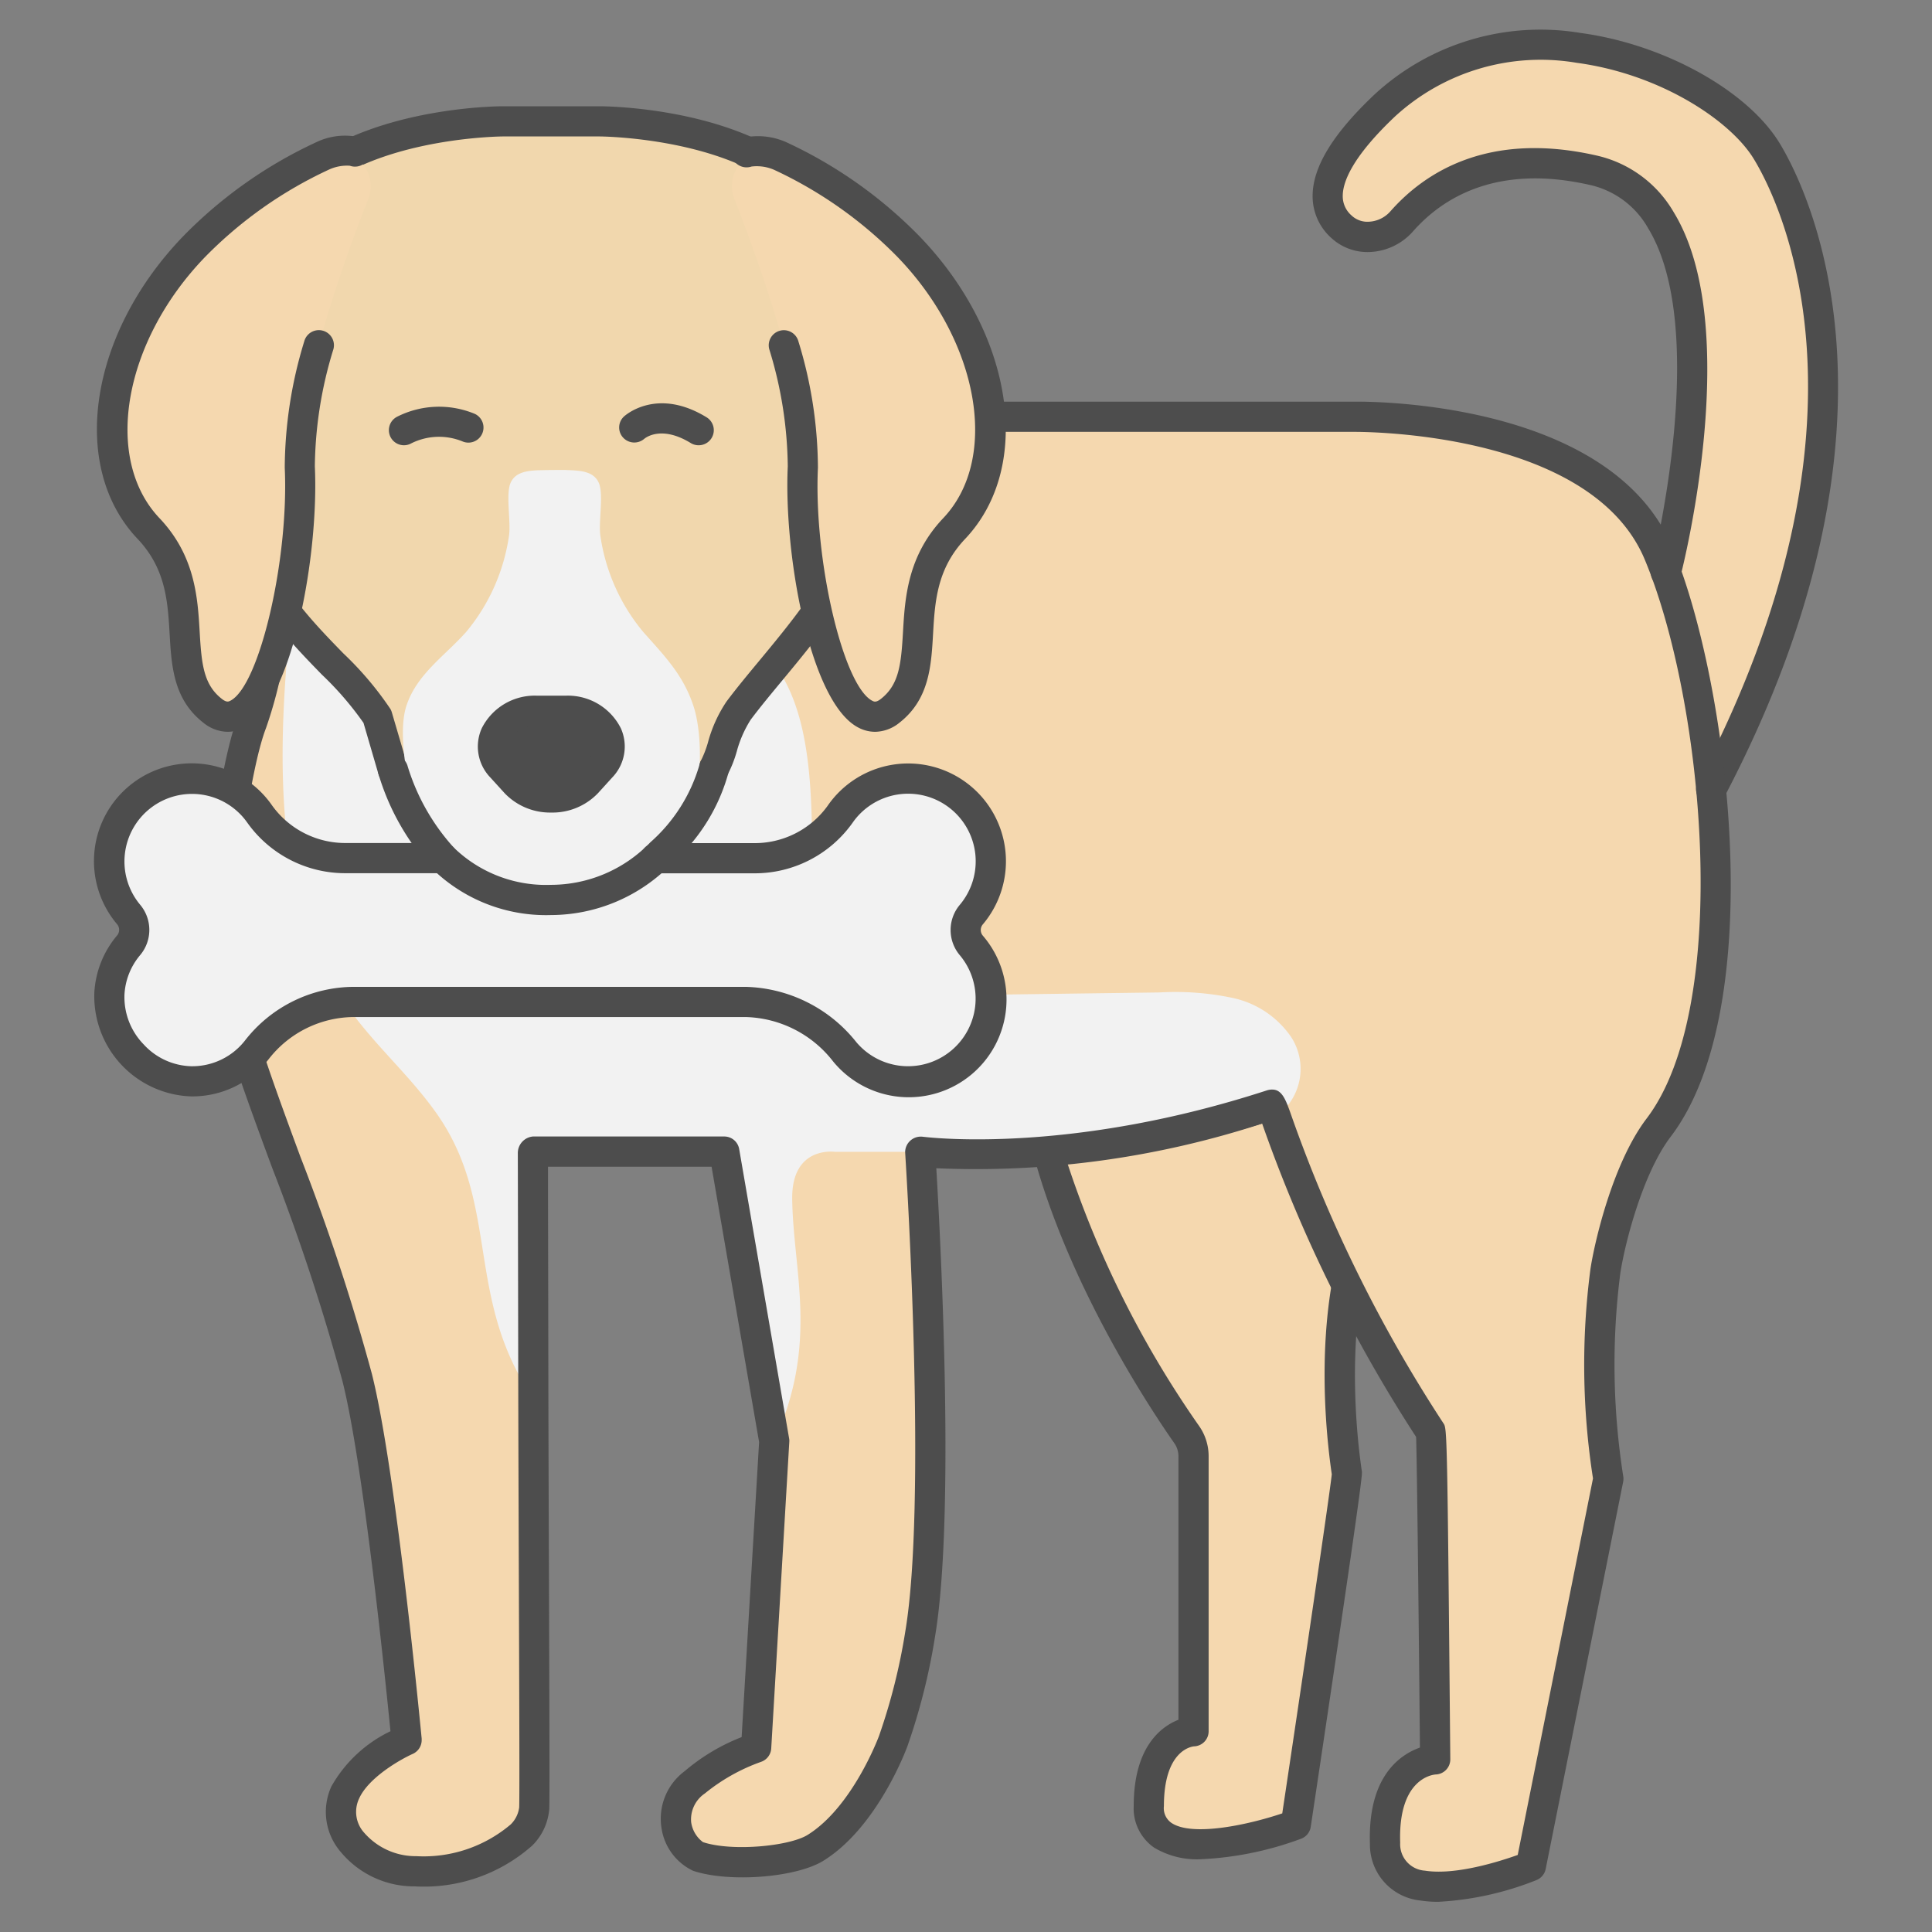 <svg id="Layer_1" height="512" viewBox="0 0 128 128" width="512" xmlns="http://www.w3.org/2000/svg" data-name="Layer 1"><rect x="0" y="0" width="128" height="128" fill="#808080" stroke="none"/><path d="m84.217 73.206a63.775 63.775 0 0 1 -14.842 2.8c2.281 8.667 7.651 16.755 9.246 19.034a2.505 2.505 0 0 1 .454 1.437v18.223s-2.964.11-2.964 4.96 9.741 1.225 9.741 1.225 3.435-22.924 3.386-23.252c-.367-2.445-1.75-13.808 3.04-20.275 1.301-1.758-5.278-5.058-8.061-4.152z" fill="#f5d8af"/><path d="m79.588 123.178a5.509 5.509 0 0 1 -3.133-.774 3.162 3.162 0 0 1 -1.344-2.746c0-3.912 1.8-5.259 2.964-5.72v-17.459a1.505 1.505 0 0 0 -.273-.863c-1.617-2.311-7.073-10.537-9.394-19.352a1 1 0 0 1 .888-1.252 62.36 62.36 0 0 0 14.61-2.756c2.626-.851 7.556 1.162 9.042 3.226a1.977 1.977 0 0 1 .132 2.47c-4.58 6.179-3.18 17.354-2.853 19.53.028.191.071.478-3.387 23.55a1 1 0 0 1 -.64.789 21.885 21.885 0 0 1 -6.612 1.357zm-8.924-46.278a66.606 66.606 0 0 0 8.776 17.57 3.487 3.487 0 0 1 .635 2.009v18.221a1 1 0 0 1 -.963 1c-.185.017-2 .275-2 3.961a1.182 1.182 0 0 0 .484 1.1c1.34.931 5 .172 7.357-.62 1.3-8.666 3.152-21.2 3.281-22.467-.494-3.369-1.621-14.275 3.2-20.854a3.745 3.745 0 0 0 -1.424-1.265c-1.841-1.125-4.349-1.772-5.48-1.4a62.84 62.84 0 0 1 -13.866 2.745z" fill="#4d4d4d"/><path d="m109.848 36.671c-3.927-9.356-20.237-9.06-20.237-9.06h-28.681s-37.43-7.546-42.568 13.282-5.616 22.891 1.206 36.843c5.32 10.88 7.338 37.544 7.338 37.544s-6.581 2.9-3.554 6.822 12 1.031 12-2.292c0-1.6-.088-43.5-.088-43.5h12.679l3.312 19.183-1.2 20.292s-4.541 1.557-5.133 3.926c-1.316 5.287 6.647 3.62 9.06 2.709s5.44-5.133 6.943-14.192 0-31.918 0-31.918c14.467.233 23.252-3.1 23.252-3.1 1.945 7.441 10.7 21.772 10.7 21.772l.167 21.585s-3.294.121-3.324 5.561c-.028 5.307 9.663 1.5 9.663 1.5l5.134-25.666s-2.717-15.093 3.331-23.242 3.927-28.693 0-38.049z" fill="#f5d8af"/><path d="m85.526 68.682a6.3 6.3 0 0 0 -3.92-2.58 18.384 18.384 0 0 0 -4.8-.35q-9.12.12-18.25.25c-1.36.01-2.91-.05-3.81-1.08a5.262 5.262 0 0 1 -.84-3.29c-.38-6.14.88-14.92-3.8-18.92 0 0-28.921-22.421-31.011 0s5.141 24.47 9.791 31c4.31 6.06 1.86 12.27 6.44 18.93a.037.037 0 0 0 .01.03c-.01-8.18-.03-15.28-.03-16.26a.815.815 0 0 1 -.01-.1h12.68l3.31 19.18c0-.01.01-.01.01-.02 2.97-6.49 1.246-11.218 1.19-16.05-.041-3.527 2.83-3.11 2.83-3.11h5.784c7.81-.01 10.326.057 23.2-2.81a5.729 5.729 0 0 0 1.06-.32 3.871 3.871 0 0 0 .166-4.5z" fill="#f2f2f2"/><path d="m110.37 37.917s6.207-24.146-4.829-26.649c-7.252-1.645-11.041 1.532-12.673 3.389a2.814 2.814 0 0 1 -4.018.343c-1.33-1.261-1.732-3.64 2.891-8.013 8.508-8.048 22.091-2.274 25.311 3.024s7.885 20.209-3.683 42.288" fill="#f5d8af"/><path d="m113.368 53.3a.99.99 0 0 1 -.463-.114 1 1 0 0 1 -.422-1.35c12.7-24.235 5.322-38.659 3.714-41.3-1.537-2.536-6.173-5.628-11.739-6.375a14.27 14.27 0 0 0 -12.03 3.551c-2.866 2.711-3.468 4.363-3.468 5.271a1.685 1.685 0 0 0 .578 1.288 1.53 1.53 0 0 0 1.162.418 2.025 2.025 0 0 0 1.418-.689c2.277-2.584 6.493-5.324 13.644-3.7a7.921 7.921 0 0 1 5.135 3.775c4.617 7.564.614 23.427.442 24.1a1 1 0 1 1 -1.938-.5c.041-.156 3.967-15.717-.212-22.56a5.9 5.9 0 0 0 -3.869-2.865c-6.2-1.408-9.782.9-11.7 3.075a4.033 4.033 0 0 1 -2.828 1.37 3.542 3.542 0 0 1 -2.628-.965 3.7 3.7 0 0 1 -1.2-2.741c0-1.919 1.34-4.118 4.094-6.723a16.207 16.207 0 0 1 13.671-4.08c5.513.74 11.057 3.815 13.181 7.31 1.706 2.807 9.545 18.084-3.651 43.272a1 1 0 0 1 -.891.532z" fill="#4d4d4d"/><path d="m95.293 126a7.493 7.493 0 0 1 -1.2-.088 3.716 3.716 0 0 1 -3.331-3.753c-.152-4.469 2-5.913 3.312-6.377-.073-7.815-.192-18.807-.253-20.582a96.759 96.759 0 0 1 -10.2-20.758 61.184 61.184 0 0 1 -21.588 2.958c.333 5.637 1.22 23.2-.08 31a41.5 41.5 0 0 1 -1.837 7.3c-.017.049-1.939 5.332-5.563 7.579-1.8 1.119-6.237 1.463-8.623.67a3.721 3.721 0 0 1 -2.091-2.759 3.929 3.929 0 0 1 1.533-3.855 13.162 13.162 0 0 1 3.763-2.247l1.157-19.547-3.148-18.241h-10.836v2.079c.006 3.014.017 7.919.024 13.291.01 4.021.025 8.306.039 12.255.031 8.859.049 14.32.019 14.926a3.846 3.846 0 0 1 -1.124 2.419 10.816 10.816 0 0 1 -7.8 2.707 6.309 6.309 0 0 1 -4.88-2.267 4.066 4.066 0 0 1 -.631-4.356 8.928 8.928 0 0 1 3.915-3.656c-.309-3.113-1.784-17.649-3.181-23.193a141.051 141.051 0 0 0 -4.668-14.162c-2.64-7.153-4.923-13.333-4.452-17.775 0-.038 0-.081 0-.1.036-.353.916-8.672 2.181-11.956a27.05 27.05 0 0 0 1.07-4.15c.178-.867.363-1.77.592-2.7.888-3.562 20.075-14.791 21.232-14.933a79.038 79.038 0 0 1 22.42.882h28.593c.675-.009 17.007-.2 21.152 9.674 3.7 8.839 6.464 30.371-.126 39.032-1.876 2.466-3.058 7.176-3.337 9.071a47.641 47.641 0 0 0 .195 13.4 1 1 0 0 1 0 .373l-5.13 25.639a1.008 1.008 0 0 1 -.607.757 20.435 20.435 0 0 1 -6.511 1.443zm-11-53.813c.638 0 .883.67 1.182 1.488a94.312 94.312 0 0 0 10.158 20.625c.238.349.252.37.453 22.255a1 1 0 0 1 -.964 1.008c-.243.017-2.5.3-2.356 4.527a1.754 1.754 0 0 0 1.64 1.846c2.033.323 4.983-.623 6.147-1.041l4.987-24.946a48.883 48.883 0 0 1 -.172-13.851c.24-1.639 1.442-6.993 3.723-9.991 5.663-7.442 3.827-27.6-.127-37.047-3.62-8.624-19.14-8.445-19.289-8.448h-28.709a1.087 1.087 0 0 1 -.2-.019 78.754 78.754 0 0 0 -21.785-.89c-2.455.979-19.008 11.25-19.617 13.439-.223.9-.4 1.781-.576 2.625a28.48 28.48 0 0 1 -1.163 4.465c-1.128 2.927-1.984 10.752-2.054 11.4v.108c-.44 3.976 1.88 10.258 4.335 16.91a142.282 142.282 0 0 1 4.731 14.367c1.6 6.356 3.228 23.446 3.3 24.17v.1a1 1 0 0 1 -.594.914c-.776.346-2.925 1.552-3.553 2.962a2.057 2.057 0 0 0 .353 2.277 4.516 4.516 0 0 0 3.436 1.536 8.916 8.916 0 0 0 6.262-2.108 1.919 1.919 0 0 0 .556-1.12c.03-.584.005-7.5-.021-14.82-.014-3.951-.029-8.236-.039-12.258-.007-5.373-.018-10.278-.024-13.29l-.006-2.974a1.1 1.1 0 0 1 1-1.11h12.68a1 1 0 0 1 .985.83l3.309 19.174a.96.96 0 0 1 .015.17l-1.2 20.369a1 1 0 0 1 -.671.887 12.5 12.5 0 0 0 -3.725 2.094 2.074 2.074 0 0 0 -.91 1.894 1.985 1.985 0 0 0 .785 1.332c1.928.639 5.72.27 6.926-.476 2.988-1.853 4.718-6.511 4.735-6.557a39.616 39.616 0 0 0 1.746-6.948c1.4-8.367.141-29.257-.007-31.612 0-.021-.007-.123-.007-.144a1.039 1.039 0 0 1 1.144-1c1 .121 10.133 1.057 22.8-3.061a1.232 1.232 0 0 1 .377-.063z" fill="#4d4d4d"/><path d="m52.176 11.6c-4.689-3.56-12.455-3.56-12.455-3.56h-6.391s-7.766 0-12.455 3.557-7.034 15.932-5.129 22.737 6.786 9.746 8.838 13.149c2.1 9.589 14.691 20.99 23.956 1.659 2.051-3.4 6.86-8 8.765-14.808s-.44-19.179-5.129-22.734z" fill="#f1d7ad"/><path d="m26.034 52.014a1 1 0 0 1 -.959-.721l-.992-3.4a21.066 21.066 0 0 0 -2.761-3.2c-2.322-2.388-5.214-5.358-6.538-10.093-1.981-7.075.324-19.887 5.487-23.8 4.9-3.717 12.729-3.76 13.06-3.76h6.39c.331 0 8.159.043 13.06 3.761 5.161 3.916 7.467 16.728 5.487 23.8-1.145 4.091-3.952 7.477-6.427 10.463-.763.92-1.484 1.789-2.109 2.623a7.616 7.616 0 0 0 -.924 2.117 8.042 8.042 0 0 1 -.645 1.6 1 1 0 1 1 -1.713-1.033 6.943 6.943 0 0 0 .456-1.191 9.081 9.081 0 0 1 1.226-2.7c.654-.873 1.39-1.761 2.169-2.7 2.348-2.833 5.011-6.044 6.041-9.727 1.908-6.819-.677-18.565-4.77-21.669-4.36-3.297-11.772-3.344-11.851-3.344h-6.39c-.074 0-7.492.047-11.852 3.355-4.093 3.1-6.678 14.85-4.77 21.669 1.187 4.242 3.769 6.893 6.046 9.232a21.776 21.776 0 0 1 3.107 3.671.982.982 0 0 1 .1.237l1.038 3.529a1 1 0 0 1 -.961 1.281z" fill="#4d4d4d"/><path d="m48.622 13.09a2.222 2.222 0 0 1 3.09-2.74 29.157 29.157 0 0 1 8.444 5.958c5.944 6.125 7.134 14.412 3.057 18.711s-.849 9.43-4.246 12.079-6.116-8.964-5.776-16.152c.221-4.684-2.586-12.782-4.569-17.856z" fill="#f5d8af"/><path d="m57.977 48.484a2.393 2.393 0 0 1 -1.11-.281c-3.223-1.669-4.949-11.521-4.675-17.305a27.042 27.042 0 0 0 -1.226-7.758 1 1 0 0 1 1.93-.526 28.876 28.876 0 0 1 1.294 8.378c-.287 6.067 1.663 14.434 3.6 15.436.11.057.247.13.565-.119 1.21-.943 1.347-2.295 1.47-4.424.13-2.25.292-5.051 2.666-7.555 3.749-3.956 2.381-11.73-3.053-17.33a27.881 27.881 0 0 0 -8.153-5.75 2.88 2.88 0 0 0 -1.492-.217 1.016 1.016 0 0 1 -1.28-.6.989.989 0 0 1 .576-1.271 4.593 4.593 0 0 1 3.05.28 29.892 29.892 0 0 1 8.734 6.166c6.275 6.464 7.622 15.291 3.066 20.1-1.871 1.973-2 4.169-2.121 6.293s-.251 4.338-2.236 5.887a2.612 2.612 0 0 1 -1.605.596z" fill="#4d4d4d"/><path d="m24.43 13.09a2.222 2.222 0 0 0 -3.09-2.74 29.157 29.157 0 0 0 -8.44 5.958c-5.95 6.125-7.139 14.412-3.062 18.711s.849 9.43 4.247 12.079 6.115-8.964 5.775-16.152c-.221-4.684 2.586-12.782 4.57-17.856z" fill="#f5d8af"/><path d="m15.075 48.484a2.608 2.608 0 0 1 -1.6-.6c-1.986-1.549-2.113-3.754-2.237-5.886s-.25-4.321-2.121-6.294c-4.555-4.8-3.209-13.632 3.066-20.1a29.86 29.86 0 0 1 8.735-6.166 4.413 4.413 0 0 1 2.969-.328 1 1 0 0 1 -.706 1.871 2.84 2.84 0 0 0 -1.409.266 27.9 27.9 0 0 0 -8.159 5.753c-5.433 5.6-6.8 13.37-3.05 17.326 2.375 2.5 2.537 5.305 2.667 7.555.123 2.129.26 3.481 1.47 4.424.318.249.454.176.565.119 1.934-1 3.883-9.368 3.6-15.436a28.964 28.964 0 0 1 1.294-8.378 1 1 0 0 1 1.93.526 27.1 27.1 0 0 0 -1.23 7.764c.274 5.784-1.451 15.636-4.674 17.305a2.393 2.393 0 0 1 -1.11.279z" fill="#4d4d4d"/><path d="m46.286 29.5a1 1 0 0 1 -.521-.146c-1.925-1.179-2.975-.372-3.089-.275a1.008 1.008 0 0 1 -1.4-.094.989.989 0 0 1 .06-1.387c.088-.08 2.183-1.965 5.475.048a1 1 0 0 1 -.522 1.854z" fill="#4d4d4d"/><path d="m26.766 29.5a1 1 0 0 1 -.475-1.881 6.161 6.161 0 0 1 5.165-.2 1 1 0 0 1 -.829 1.82 4.11 4.11 0 0 0 -3.388.139 1 1 0 0 1 -.473.122z" fill="#4d4d4d"/><path d="m45.973 46.869c-.674-2.14-1.952-3.414-3.363-5.007a12.818 12.818 0 0 1 -2.838-6.4c-.125-.9.234-2.717-.1-3.471-.363-.826-1.357-.815-2.173-.852-.158-.007-1.708 0-2.065.028-.664.046-1.325.183-1.607.824-.331.754.028 2.575-.1 3.471a12.818 12.818 0 0 1 -2.838 6.4c-1.411 1.593-3.307 2.815-3.981 4.955-.678 2.155.338 7.2 1.735 8.83s2.441 2.855 4.378 3.5a10.346 10.346 0 0 0 7.089.007 16.924 16.924 0 0 0 5.008-3.984c1.403-1.635 1.533-6.147.855-8.301z" fill="#f2f2f2"/><path d="m29.345 56.85h-6.345a6.993 6.993 0 0 1 -5.791-2.911 5.475 5.475 0 1 0 -8.689 6.645 1.578 1.578 0 0 1 0 2.051 5.452 5.452 0 0 0 -1.272 3.208 5.643 5.643 0 0 0 5.431 5.8 5.449 5.449 0 0 0 4.338-2.088 8.235 8.235 0 0 1 6.483-3.181h25.877a8.623 8.623 0 0 1 6.582 3.3 5.477 5.477 0 1 0 8.4-7.033 1.578 1.578 0 0 1 0-2.055 5.478 5.478 0 1 0 -8.7-6.634 6.97 6.97 0 0 1 -5.785 2.9h-6.44" fill="#f2f2f2"/><g fill="#4d4d4d"><path d="m12.709 72.639h-.037a6.643 6.643 0 0 1 -6.423-6.852 6.414 6.414 0 0 1 1.5-3.8.579.579 0 0 0 0-.765 6.476 6.476 0 1 1 10.279-7.856 5.971 5.971 0 0 0 4.972 2.485h6.346a1 1 0 0 1 0 2h-6.346a7.965 7.965 0 0 1 -6.615-3.346 4.475 4.475 0 1 0 -7.1 5.436 2.593 2.593 0 0 1 0 3.337 4.422 4.422 0 0 0 -1.039 2.622 4.49 4.49 0 0 0 1.271 3.293 4.431 4.431 0 0 0 3.164 1.448h.026a4.434 4.434 0 0 0 3.521-1.7 9.185 9.185 0 0 1 7.272-3.56h25.877a9.667 9.667 0 0 1 7.351 3.657 4.477 4.477 0 1 0 6.864-5.75 2.589 2.589 0 0 1 0-3.343 4.478 4.478 0 1 0 -7.116-5.421 7.948 7.948 0 0 1 -6.608 3.334h-6.434a1 1 0 0 1 0-2h6.435a5.954 5.954 0 0 0 4.961-2.468 6.478 6.478 0 1 1 10.293 7.843.58.58 0 0 0 0 .766 6.478 6.478 0 1 1 -9.932 8.318 7.57 7.57 0 0 0 -5.812-2.936h-25.879a7.2 7.2 0 0 0 -5.7 2.792 6.418 6.418 0 0 1 -5.091 2.466z"/><path d="m36.508 60.625a10.775 10.775 0 0 1 -7.884-3.081 16.012 16.012 0 0 1 -3.551-6.271 1 1 0 0 1 1.932-.517 14.181 14.181 0 0 0 3.061 5.4 8.77 8.77 0 0 0 6.442 2.467 9.141 9.141 0 0 0 6.578-2.817 10.861 10.861 0 0 0 3.241-5.088 1 1 0 0 1 1.969.349 12.342 12.342 0 0 1 -3.753 6.107 11.179 11.179 0 0 1 -8.035 3.451z"/><path d="m37.465 47.091h-1.879c-2.393 0-3.772 2.19-2.359 3.746l.94 1.034a3.369 3.369 0 0 0 4.718 0l.939-1.034c1.414-1.556.035-3.746-2.359-3.746z"/><path d="m36.525 53.834a4.168 4.168 0 0 1 -3.1-1.291l-.939-1.033a2.953 2.953 0 0 1 -.572-3.252 3.923 3.923 0 0 1 3.671-2.167h1.879a3.925 3.925 0 0 1 3.672 2.166 2.955 2.955 0 0 1 -.573 3.253l-.939 1.033a4.168 4.168 0 0 1 -3.099 1.291zm-.939-5.743a1.952 1.952 0 0 0 -1.842.975.969.969 0 0 0 .223 1.1l.94 1.033a2.491 2.491 0 0 0 3.238 0l.939-1.033a.969.969 0 0 0 .224-1.1 1.955 1.955 0 0 0 -1.843-.975z"/></g></svg>